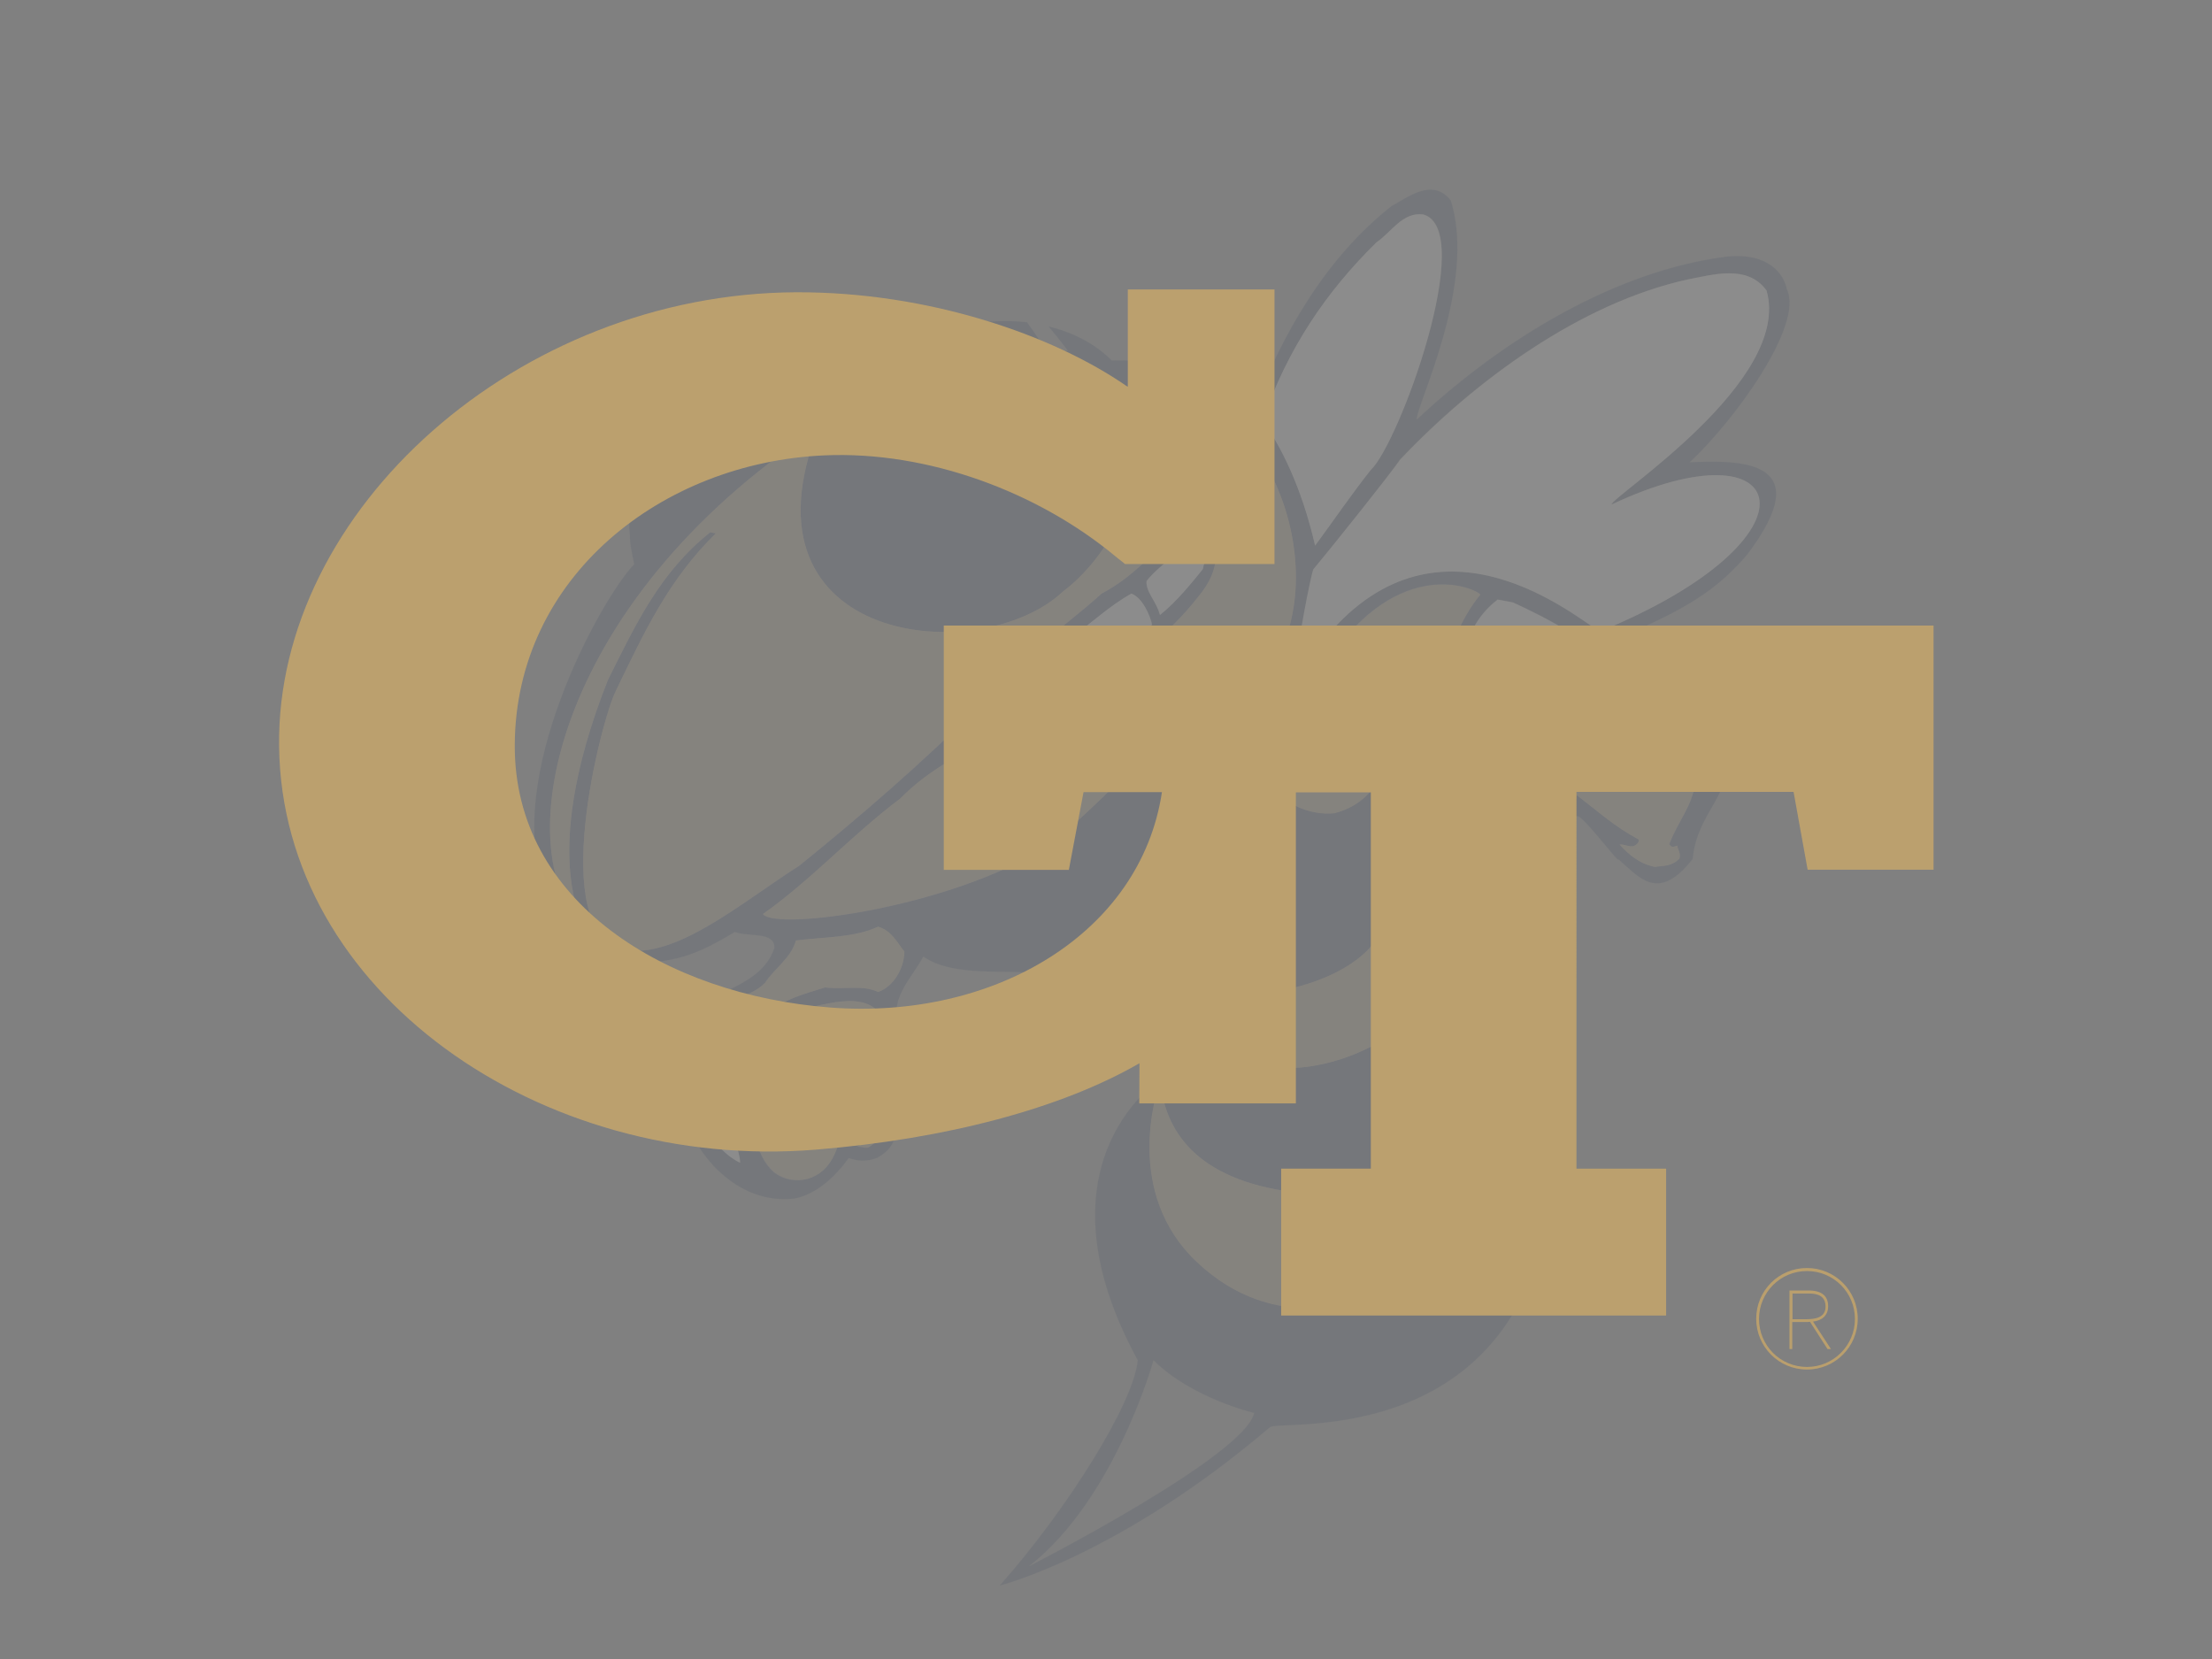 <?xml version="1.0" encoding="utf-8"?>
<!-- Generator: Adobe Illustrator 18.0.0, SVG Export Plug-In . SVG Version: 6.00 Build 0)  -->
<!DOCTYPE svg PUBLIC "-//W3C//DTD SVG 1.1//EN" "http://www.w3.org/Graphics/SVG/1.1/DTD/svg11.dtd">
<svg version="1.1" id="Layer_1" xmlns="http://www.w3.org/2000/svg" xmlns:xlink="http://www.w3.org/1999/xlink" x="0px" y="0px"
	 viewBox="0 0 1024 768" enable-background="new 0 0 1024 768" xml:space="preserve">
<rect x="0" y="0" width="1024" height="768" fill="#808080" stroke="none"/>
<g opacity="0.1">
	<path fill="none" d="M177.1,733.9h669.7V34H177.1V733.9z M600.1,686.7c-4.2,0-7.5-3.4-7.5-7.6c0-4.2,3.4-7.6,7.5-7.6
		c4.2,0,7.6,3.4,7.6,7.6C607.7,683.3,604.3,686.7,600.1,686.7z M214.3,87c100.5-3.5,179.3,62.7,195.4,77.3
		c8.3,3.4,10.3-4.5,25.4-9.7c11.5-5,26.2-7.1,40.6-5.5C461,129.7,426,93.9,355.3,69.4C253.3,34.1,312.6,41,312.6,41
		c81.9,9.5,149.5,81.8,173.2,110c11.1,2.7,21.5,7.8,29.3,15.8c23.9-1.3,47.9,10.6,64.9,24.4c13.7-36.8,34.3-72.2,64.6-95.9
		c7.3-3.9,19-13.4,27.4-2.6c12.4,38.9-16.7,96.6-15.7,101.4c40.1-37.6,92.2-68.9,143.4-75.4c19.9-2,26.6,8.4,27.9,15.2
		c8,16.5-24.6,61.2-45,80c22.3-0.9,60.5-1.9,26.5,42.9c-17.4,20.2-34.6,27.6-65.9,41.4c8.1,10.1,41.3,26.6,55.5,50.2
		c4.9,18.7-12.8,26.9-14.7,49.1c-16.3,20.8-25,8.1-34.5,0.1c0.9,2.8-13.5-16.7-18.1-19.6c-60.6-19.3,37.9-45.5-36-38.4
		c-10.4-0.8-17.5-1.6-23.8,0c1.1,3.8-12.8,14.4-11.1,19.1c2.9,8.1,13.4,18.4,21.5,28.6c56.4,38.9,31.4,97.1,32.6,101.7
		c5.8,22.2,5.3,46,4.8,53.2C710.4,673.3,592.6,656.7,588,660.6c-69.9,59.6-125.1,73.3-125.1,73.3c31-35,62-84.4,63.9-104.3
		c-48.5-89,7.1-128,10.3-129.8c0.4-6.2,0.8-28.2,0.8-33.2c0.2-13-52-14.3-54.8-15.9c-15.9-2.4-41.2,2.1-55.6-8
		c-4.4,9-18,21.6-9.7,33c-0.9,1.1,18,11,10.4,24.4c-6.2,8.7-26.1,2.2-14.3,16.3c2.8,12-2.6,16.6-7.7,19.5c-4.9,1.7-8.2,1.7-13.2,0.1
		c-6.3,8.6-15,16.8-25.3,18.8c-15.4,1.6-27.8-5.4-37.2-15.1c-21.8-24.1-19.8-54.6-18.7-52.9c1.2-30,38.8-24,46.8-48.1
		c0.2-7.9-12.2-4.9-18.3-7.4c-17.1,10.5-28.9,15.1-50.2,14.1c-17.4-1.5-31.9-18.2-37.7-33.9c-19.9-50.6,25.7-134.3,41.3-150.4
		c-1-4.8-2.1-9.6-2-13.5c-4.1-31.2,28.5-101.2,100.8-88.7c-16.2-14.2-59.6-45.9-132.6-54.3C157.9,93.1,214.3,87,214.3,87z"/>
	<path fill="#162B52" d="M399.8,166c0,0-2.5-2.8-7.4-7.1c-72.3-12.4-104.9,57.6-100.8,88.8c-0.1,3.9,1,8.7,2,13.5
		c-15.6,16.1-61.3,99.7-41.3,150.4c5.8,15.7,20.3,32.4,37.7,33.9c21.3,1,33.1-3.7,50.2-14.1c6.1,2.5,18.5-0.4,18.3,7.4
		c-8,24.1-45.5,18.2-46.8,48.1c-1.1-1.7-3.1,28.9,18.7,52.9c9.3,9.7,21.7,16.7,37.2,15.1c10.3-2,19-10.1,25.3-18.8
		c4.9,1.6,8.3,1.6,13.2-0.1c5.2-3,10.6-7.5,7.7-19.5c-11.7-14.1,8.2-7.6,14.3-16.3c7.5-13.4-11.3-23.2-10.4-24.4
		c-8.3-11.5,5.3-24,9.7-33c14.5,10,39.7,5.6,55.6,8c2.9,1.6,55,2.9,54.8,15.9c-0.1,4.9-0.5,27-0.8,33.2
		c-3.1,1.8-58.8,40.8-10.3,129.8c-1.8,19.9-32.9,69.4-63.9,104.3c0,0,55.1-13.7,125.1-73.3c4.6-3.9,122.4,12.7,131.1-118.4
		c0.5-7.3,1-31.1-4.8-53.2c-1.2-4.6,23.8-62.8-32.6-101.7c-8.1-10.3-18.6-20.5-21.5-28.6c-1.6-4.6,12.2-15.3,11.1-19.1
		c6.4-1.6,13.5-0.8,23.8,0c73.9-7.1-24.6,19.1,36,38.4c4.5,2.9,19,22.3,18.1,19.6c9.5,8,18.3,20.7,34.5-0.1
		c2-22.2,19.7-30.3,14.7-49.1c-14.3-23.6-47.4-40-55.5-50.2c31.3-13.8,48.6-21.2,65.9-41.4c34-44.9-4.2-43.8-26.5-42.9
		c20.4-18.9,53-63.5,45-80c-1.3-6.8-8-17.2-27.9-15.2c-51.2,6.5-103.3,37.9-143.4,75.4c-1.1-4.8,28.1-62.5,15.7-101.4
		c-8.4-10.8-20.1-1.3-27.4,2.6c-30.2,23.7-50.8,59.2-64.6,95.9c-17-13.8-41.1-25.7-64.9-24.4c-7.9-8-18.3-13.1-29.3-15.8
		c5.8,6.9,9,11.3,9,11.3l-9.9,0.7c0,0-2.7-5.4-9.1-13.9c-14.4-1.7-29.1,0.4-40.6,5.5c-14.9,5.3-16.9,13.1-25.2,9.7
		c2,1.8,3.2,3,3.2,3L399.8,166z M342.6,538.2c-16.7-8.5-21.8-29.9-22.8-45.1c-0.1-6.6,3.5-11.2,7.5-15c3.5-3.2,16.7-4.7,22-1.7
		l3,11.7c4.3,4.8,6.5,10.5,3.5,15.8c-9.1,6.1-14.3,13-14.8,25.4C341.2,532,342.6,534.9,342.6,538.2z M405.9,482.8
		c-3.9-0.1-11.1-0.2-14.3-4.1c-1.4,0.4-3.1-1.2-4,0.6c-0.5,2.6,3,5.2,6.1,5.8c3.3,3.3,15.5,1.7,13.9,9.9c1.7,4.9-1.1,9-5.5,11.4
		c6.5,3.9,6.6,9.8,7.4,15.9c-1.5,4.3-3.9,6.5-7.7,9c-2,0.3-3.8-0.7-5.2-0.4l3.7-1.9c1-5-10.6-6.6-10.6-6.6
		c-1.9,10.1-5.2,20-15.7,23.3c-5.6,1.5-11.3,0.5-15.9-3.1c-4.4-4.1-7.3-9.9-8.1-16c-0.1-6.6,3-11.9,6.8-15.1c0.9,2.1-1,5,1.3,6.8
		c4.4-2.4,7.5-8.4,7.2-13.7c2.6-13.3-22.6-32.6,4.6-37.2c12.9-2.1,33.6-10.6,40,7.1C409.6,477.5,409.5,481.5,405.9,482.8z
		 M415.9,485.4c2.7,3.2,9.5,5.2,7.8,10.7c-1.2,3.1-4.1,4.4-6.4,6c-3.3-3.3-2.6-10.4-3.8-14.5L415.9,485.4z M406.5,459.2
		c-7.2-3.4-15.6-1.1-24.6-2.1c-9.1,2.9-18.1,5-27.2,11.8c-10.3-4.6-17-0.7-25.3,1.7c4.4-9,17.3-7.9,24.7-15.6
		c4.6-7,12.1-11.5,14.3-19.6c12.1-1.6,27.2-1.3,38-6.4c6.2,1.8,8.5,6.9,12.2,11.6C418.5,448.4,413.6,456.7,406.5,459.2z
		 M476.3,725.1c39.9-31.1,57.7-95.4,57.7-95.4c17.8,17.7,46.6,24.4,46.6,24.4C576.2,674.1,476.3,725.1,476.3,725.1z M710,491.5
		c3.2,18.3-12.3,95.2-68.2,108.2c-11.4,2.7-51.7,18.5-87.7-15.6c-33.9-32.1-18.8-78.5-16.9-83.8c0-0.2-0.1-0.4-0.1-0.6l0.3,0.1
		c0,0-0.1,0.2-0.2,0.6c1.9,21.6,15.1,45.8,62.4,51.6C599.5,552,678.8,569.2,710,491.5z M669.4,454.4c-28.9,39.9-69.9,39.9-69.9,39.9
		c-43.3,2.2-59.4-34.4-59.4-34.4c73.9,7.8,94.9-22.2,94.9-22.2c31.1-41.1,17.8-77.7,17.8-77.7C705,401.1,669.4,454.4,669.4,454.4z
		 M671,325c-6.5-7.1-6.8-15.8-9.3-23.5c0.7-3.8,4.2-8.4,2.2-11.4c-6.4,6-8.1,18.2-5.9,27.1c-0.8,7.7,9.7,11.1,6.8,19.1
		c-6,7.3-10.8,18.3-21.8,17.4c-6,10.7-12.3,19.3-25.4,22.7c-11.4,1.1-22.8-4.4-29.2-12.2c-8.7-9.5-8.4-21.3-4.9-32.5
		c5.8-9.4,14-21.6,28.5-21.5c32.3-52.5,68.7-39.3,73.2-35.1C675.8,286.5,665.7,308.2,671,325z M722.2,332.3
		c-5.5,0.9-13.4-1.9-18.9-1s-12,1-16.3,2.8c-5.1-4.3-11.2-10-11-17.9c0.3-15,5-29.3,17.3-38.7l7,1.3c0,0,42.4,18.8,39.3,27.9
		C729.9,312.8,724.6,320.3,722.2,332.3z M746.5,308.7c15.8,10.3,24.5,17.5,32.3,23.3c9.6,11.2,19.6,17.6,11.1,31.1
		c-0.9,1.1-3.8,2.6-4,0.6c0.9-1.1-0.4-1.4-0.9-2.1c-1.7,12.2-8.1,18.2-12.2,29.2c0.5,0.8,1,1.5,2.4,1.1l1.4-0.4
		c-0.3,1.3,1.9,3.7,0.8,6.1c-4,3.8-7.9,3.1-11.2,3.7c-7-1.3-12.1-5.6-16.4-10.4c3.9,0.1,6.1,2.5,8.7-0.9l0.3-1.3
		c-11.3-6.1-18.6-12.8-28.9-20.7l-0.7,3.8l-7.2-0.1c-4.3-1.5-7.9-6.8-5.2-10.9c5.4-7.5,21.4-12.3,14.9-22.7c-3.9-0.1-3.5-5.9-2.2-9
		C732.9,321.2,736,312,746.5,308.7z M781.2,129.4c11.7-2.3,27.6-7.1,36.5,5.1c12,41.9-71.7,95.2-71.8,99.1
		c83.7-39.5,101,15.2-5.5,58.8c-15.1-10.1-79-61.7-131.1,8.2c-2.8,0.8-5,2.3-8.1,1.1c-0.9-2.1,5.4-34.4,6.7-38.1
		c8.6-10.2,36.3-44.9,40-50.7C682.7,176.1,731.7,140.3,781.2,129.4z M637.3,112.1c6.8-4.6,11.9-14.1,21.6-12.9
		c25.1,7-11.4,106.2-24.2,118.2c-8.7,10.8-16.9,23-25.9,35.1c-4.8-21.1-12.9-41.9-24.3-57.9C596.2,161.4,613.8,135.2,637.3,112.1z
		 M461.9,161.1c9.4-1.4,17.7,2.2,18.6,8.1c0.9,5.9-6.1,11.8-15.5,13.2c-10.7,1.6-17.6-1.4-18.6-8.1
		C445.6,168.4,452.5,162.5,461.9,161.1z M492.1,273.9c19.2-14.3,44.3-50.4,30.8-97.2c57.2-4.7,92.9,75.3,69.9,124.6
		c-22.6,8.1-20.2,6.8-37.3,23.8c-18.3,16.2-50,51.1-70.7,66.8c-45.9,28.7-125.9,39-131.6,31.3c22-15.5,41.3-36.7,63.5-53.4
		c23.6-23.9,55.2-30.7,79.9-46.3c23.6-14,43.6-28.4,58.6-47.8c18.3-22.4-1.5-36.5-6.7-36.8c-2.2,1.5-3.4,3.9-4,7.1
		c-11.2,10.3-19.8,21.1-34.5,28.8c-19.1,17.3-42.3,31.9-56.7,52.1c-26,25.9-54.5,50.6-83.3,73.9c-26.2,16.6-57.5,43.8-81.8,38.8
		c-35-8.9-9.9-105.9-3.2-119.5c13.2-27.3,24.5-51.8,46.4-73.2l-2.6-0.5c-23.4,18.6-34.6,42.6-47.4,68.4
		c-33.7,85.2-9.4,116.4-9.4,116.4c-38.4-34-17.5-151.4,106.8-233C339.3,298.8,453.9,309.8,492.1,273.9z M448.6,339.9
		c2.7-3.4,7.2-6.5,10.6-10.5c1.1,0.9,2.2,2.4,3.2,3.9C458.1,338.4,453.8,336.9,448.6,339.9z M533.4,289.2
		c-7,5.9-26.6,25.1-33.4,23.1c-1.5-5.6-6.2-12.3-4.6-16.7c10.7-7.8,18-14.9,28.4-20.8C528.6,276.5,532.3,284.4,533.4,289.2z
		 M530.7,269c6.2-8,18.5-14.2,20.3-23.7c10.7,2.7,5.7,18.2,5.7,18.2c-4.7,5.8-12,15-19.8,21.1C535.4,278.5,530.4,274.2,530.7,269z
		 M495.5,316.3l-27.6,15.9c-0.9-1.9-3.2-3.7-4.6-6.6c6.8-7.9,16.1-15.3,25.4-22.7C492,306.2,494.5,311.1,495.5,316.3z"/>
	<path fill="#FFFFFF" d="M634.6,217.5c12.9-12,49.3-111.2,24.2-118.2c-9.6-1.2-14.7,8.3-21.6,12.9c-23.5,23.1-41.1,49.2-52.7,82.5
		c11.4,16,19.5,36.9,24.3,57.9C617.7,240.5,626,228.3,634.6,217.5z"/>
	<path fill="#FFFFFF" d="M608,263.6c-1.4,3.7-7.6,36-6.7,38.1c3.1,1.3,5.3-0.3,8.1-1.1c52.1-69.9,115.9-18.3,131.1-8.2
		c106.4-43.6,89.2-98.3,5.5-58.8c0.1-3.9,83.8-57.2,71.8-99.1c-8.8-12.2-24.8-7.3-36.5-5.1c-49.4,10.8-98.4,46.7-133.1,83.4
		C644.3,218.6,616.5,253.4,608,263.6z"/>
	<path fill="#FFFFFF" d="M556.8,263.5c0,0,4.9-15.5-5.7-18.2c-1.8,9.5-14.2,15.7-20.3,23.7c-0.4,5.2,4.7,9.5,6.2,15.7
		C544.8,278.5,552.1,269.3,556.8,263.5z"/>
	<path fill="#BBA06E" d="M612.1,310.3c-14.4-0.2-22.7,12-28.5,21.5c-3.5,11.2-3.8,22.9,4.9,32.5c6.4,7.8,17.8,13.3,29.2,12.2
		c13.2-3.4,19.4-12,25.4-22.7c11,0.8,15.8-10.1,21.8-17.4c2.9-8-7.7-11.4-6.8-19.1c-2.2-9-0.5-21.1,5.9-27.1c2,3-1.5,7.6-2.2,11.4
		c2.4,7.7,2.8,16.3,9.3,23.5c-5.3-16.8,4.8-38.5,14.2-49.8C680.8,271.1,644.4,257.8,612.1,310.3z"/>
	<path fill="#FFFFFF" d="M739.6,306.8c3.1-9.1-39.3-27.9-39.3-27.9l-7-1.3c-12.3,9.4-17,23.7-17.3,38.7c-0.2,7.9,5.9,13.6,11,17.9
		c4.3-1.8,10.9-1.8,16.3-2.8c5.4-0.9,13.4,1.9,18.9,1C724.6,320.3,729.9,312.8,739.6,306.8z"/>
	<path fill="#BBA06E" d="M729.4,329.1c-1.3,3.1-1.7,8.9,2.2,9c6.5,10.5-9.5,15.2-14.9,22.7c-2.8,4.1,0.8,9.3,5.2,10.9l7.2,0.1
		l0.7-3.8c10.3,7.9,17.5,14.6,28.9,20.7l-0.3,1.3c-2.7,3.4-4.8,1-8.7,0.9c4.3,4.8,9.4,9,16.4,10.4c3.4-0.7,7.2,0.1,11.2-3.7
		c1.1-2.4-1-4.8-0.8-6.1l-1.4,0.4c-1.4,0.4-1.9-0.4-2.4-1.1c4.1-11,10.5-17,12.2-29.2c0.5,0.8,1.8,1,0.9,2.1c0.3,2,3.2,0.6,4-0.6
		c8.5-13.5-1.5-19.9-11.1-31.1c-7.8-5.8-16.5-13-32.3-23.3C736,312,732.9,321.2,729.4,329.1z"/>
	<path fill="#FFFFFF" d="M523.7,274.8c-10.4,5.9-17.6,13-28.4,20.8c-1.5,4.3,3.1,11.1,4.6,16.7c6.8,2,26.4-17.2,33.4-23.1
		C532.3,284.4,528.6,276.5,523.7,274.8z"/>
	<path fill="#FFFFFF" d="M463.2,325.6c1.4,2.9,3.7,4.6,4.6,6.6l27.6-15.9c-1-5.2-3.5-10.1-6.8-13.4
		C479.3,310.3,470,317.7,463.2,325.6z"/>
	<path fill="#FFFFFF" d="M448.6,339.9c5.2-3,9.5-1.5,13.8-6.5c-1-1.5-2-3-3.2-3.9C455.8,333.4,451.3,336.4,448.6,339.9z"/>
	<path fill="#BBA06E" d="M406.5,429c-10.8,5.2-25.9,4.8-38,6.4c-2.2,8.1-9.6,12.6-14.3,19.6c-7.4,7.8-20.3,6.6-24.7,15.6
		c8.4-2.3,15-6.3,25.3-1.7c9.2-6.8,18.2-9,27.2-11.8c9,1.1,17.3-1.3,24.6,2.1c7.1-2.6,11.9-10.8,12.1-18.7
		C415,435.9,412.7,430.8,406.5,429z"/>
	<path fill="#BBA06E" d="M370.1,467.3c-27.2,4.6-2,23.9-4.6,37.2c0.3,5.3-2.9,11.3-7.2,13.7c-2.3-1.8-0.4-4.7-1.3-6.8
		c-3.9,3.2-6.9,8.5-6.8,15.1c0.8,6.1,3.6,11.9,8.1,16c4.6,3.5,10.3,4.6,15.9,3.1c10.5-3.3,13.7-13.1,15.7-23.3
		c0,0,11.5,1.6,10.6,6.6l-3.7,1.9c1.4-0.4,3.2,0.6,5.2,0.4c3.8-2.6,6.2-4.7,7.7-9c-0.8-6.1-1-12-7.4-15.9c4.4-2.4,7.1-6.5,5.5-11.4
		c1.6-8.2-10.6-6.6-13.9-9.9c-3.2-0.6-6.6-3.3-6.1-5.8c1-1.8,2.7-0.2,4-0.6c3.2,3.9,10.4,4,14.3,4.1c3.5-1.3,3.6-5.2,4.2-8.4
		C403.7,456.7,383,465.2,370.1,467.3z"/>
	<path fill="#BBA06E" d="M417.3,502c2.2-1.5,5.2-3,6.4-6c1.7-5.6-5.1-7.5-7.8-10.7l-2.4,2.2C414.7,491.7,414,498.8,417.3,502z"/>
	<path fill="#FFFFFF" d="M355.8,504c3-5.4,0.8-11-3.5-15.8l-3-11.7c-5.4-3-18.5-1.5-22,1.7c-4,3.8-7.5,8.4-7.5,15
		c1,15.3,6.1,36.7,22.8,45.1c0-3.3-1.4-6.2-1.6-8.8C341.5,516.9,346.7,510.1,355.8,504z"/>
	<path fill="#BBA06E" d="M378.8,198.2c-124.3,81.7-145.2,199-106.8,233c0,0-24.3-31.3,9.4-116.4c12.9-25.8,24.1-49.9,47.4-68.4
		l2.6,0.5c-21.9,21.4-33.2,45.8-46.4,73.1c-6.8,13.7-31.8,110.7,3.2,119.5c24.3,5.1,55.5-22.1,81.8-38.8
		c28.8-23.3,57.3-48,83.3-73.9c14.4-20.2,37.6-34.8,56.7-52.1c14.6-7.7,23.3-18.5,34.5-28.8c0.6-3.2,1.7-5.6,4-7.1
		c5.2,0.4,24.9,14.4,6.7,36.8c-14.9,19.4-35,33.9-58.6,47.8c-24.7,15.6-56.4,22.4-79.9,46.3c-22.3,16.7-41.5,38-63.5,53.4
		c5.8,7.7,85.7-2.6,131.6-31.3c20.8-15.7,52.5-50.5,70.7-66.8c17.1-17,14.7-15.7,37.3-23.8c23.1-49.3-12.6-129.3-69.9-124.6
		c13.6,46.7-11.6,82.8-30.8,97.2C453.9,309.8,339.3,298.8,378.8,198.2z"/>
	<path fill="#BBA06E" d="M599.5,552c-47.2-5.8-60.4-29.9-62.4-51.6c-1.9,5.4-17,51.8,16.9,83.8c36,34.1,76.2,18.2,87.7,15.6
		c56-13.1,71.5-90,68.2-108.2C678.8,569.2,599.5,552,599.5,552z"/>
	<path fill="#BBA06E" d="M537.1,499.8c0,0.2,0.1,0.4,0.1,0.6c0.1-0.4,0.2-0.6,0.2-0.6H537.1z"/>
	<path fill="#BBA06E" d="M635,437.7c0,0-21.1,30-94.9,22.2c0,0,16.1,36.7,59.4,34.4c0,0,41.1,0,69.9-40c0,0,35.5-53.2-16.6-94.4
		C652.8,360,666.1,396.6,635,437.7z"/>
</g>
<g>
	<path fill="#BA9F6D" d="M846.3,604.7c0-4.6-2.8-7.3-9-7.3h-8.9v27.1h1.3V612h6.2c0.7,0,1.3,0,2-0.1l8.1,12.6h1.6l-8.3-12.7
		C843,611.4,846.3,609.3,846.3,604.7z M836.3,610.7h-6.5v-11.9h7.5c4,0,7.8,1,7.8,6.1C845.1,610.1,840,610.7,836.3,610.7z"/>
	<path fill="#BA9F6D" d="M860,610.5c0-13-10.5-23.5-23.5-23.5S813,597.4,813,610.5c0,13,10.5,23.5,23.5,23.5l0,0
		C849.5,634,860,623.5,860,610.5z M836.5,632.8c-12.3,0-22.2-9.9-22.2-22.2s9.9-22.2,22.2-22.2s22.2,9.9,22.2,22.2
		C858.7,622.8,848.8,632.8,836.5,632.8z"/>
	<path fill="#BBA06E" d="M377.7,532.2c60.1-4.9,113.5-19,149.8-40l-0.1,18.6h72.5v-144h34.7V541h-41.5v68h178.2v-68h-41.5V366.6
		h100.5l6.5,36h58.3V289.6H436.9v113.1h57.9l6.8-36h36.3c-9.9,65.5-77.8,105.6-153.7,99.7c-75.4-5.8-146.3-48.5-145.9-121.6
		c0.4-77.7,68-130.7,143.4-134c48.3-2.1,98.8,17.2,134,46.2c3.7,3.1,1,0.7,5.1,4.1H590V134h-67.9v45l-0.6-0.3
		c-34.1-23.6-91.5-43.6-152.9-43.4C240.1,135.8,127.8,236,129.2,345.5C130.5,459.3,250.2,542.6,377.7,532.2z"/>
</g>
</svg>
